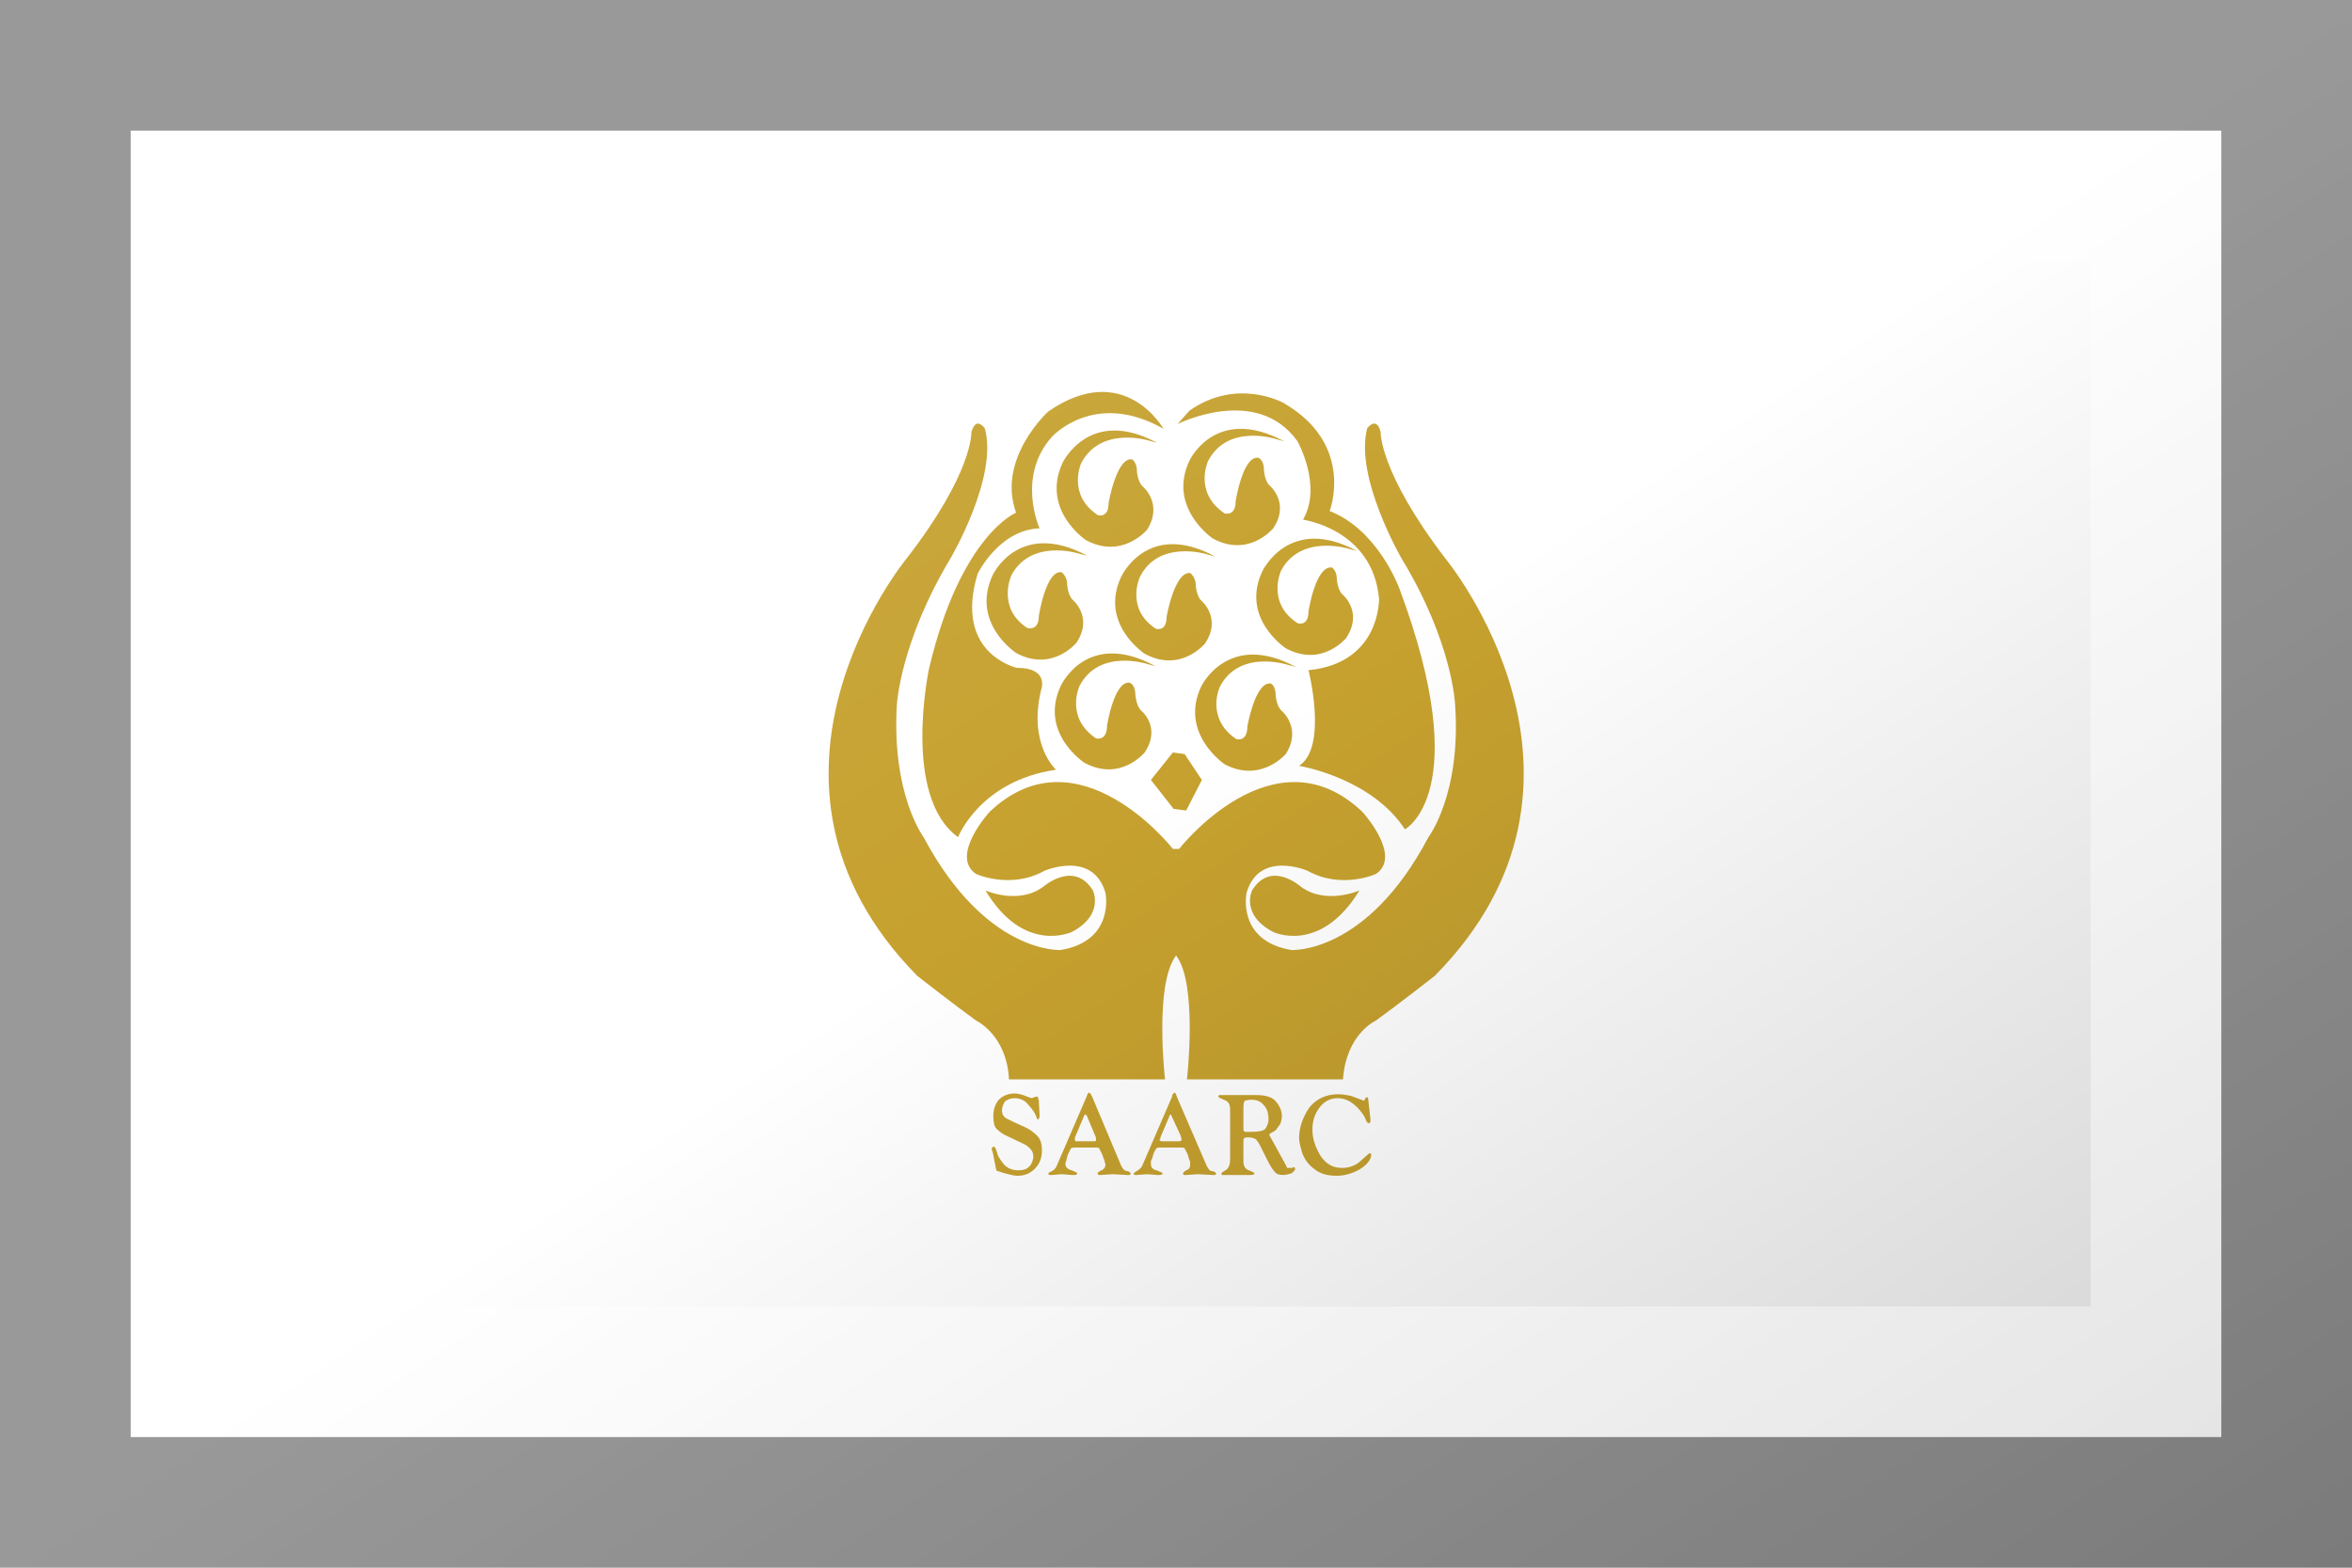 <?xml version="1.0"?>
<svg xmlns="http://www.w3.org/2000/svg" xmlns:xlink="http://www.w3.org/1999/xlink" version="1.1" width="540" height="360" viewBox="0 0 540 360">
<!-- Generated by Kreative Vexillo v1.0 -->
<style>
.gold{fill:rgb(198,161,47);}
.white{fill:rgb(255,255,255);}
</style>
<defs>
<path id="logo" d="M -0.243 0.136 C -0.243 0.136 -0.201 0.155 -0.169 0.131 C -0.169 0.131 -0.13 0.097 -0.106 0.136 C -0.106 0.136 -0.091 0.167 -0.133 0.189 C -0.133 0.189 -0.194 0.218 -0.243 0.136 M 0.234 0.136 C 0.234 0.136 0.191 0.155 0.159 0.131 C 0.159 0.131 0.121 0.097 0.097 0.136 C 0.097 0.136 0.082 0.167 0.124 0.189 C 0.124 0.189 0.184 0.218 0.234 0.136 M -0.234 0.469 C -0.235 0.468 -0.235 0.467 -0.235 0.466 C -0.235 0.464 -0.234 0.463 -0.233 0.463 C -0.232 0.463 -0.231 0.463 -0.231 0.464 C -0.23 0.464 -0.23 0.466 -0.228 0.471 C -0.227 0.476 -0.223 0.481 -0.219 0.486 C -0.214 0.491 -0.208 0.493 -0.201 0.493 C -0.195 0.493 -0.191 0.492 -0.187 0.488 C -0.184 0.485 -0.182 0.48 -0.182 0.475 C -0.182 0.469 -0.186 0.464 -0.193 0.46 C -0.201 0.456 -0.208 0.453 -0.214 0.45 C -0.221 0.447 -0.225 0.444 -0.229 0.44 C -0.232 0.437 -0.233 0.431 -0.233 0.424 C -0.233 0.416 -0.231 0.409 -0.226 0.403 C -0.221 0.398 -0.214 0.395 -0.206 0.395 C -0.202 0.395 -0.199 0.396 -0.195 0.397 C -0.192 0.398 -0.188 0.4 -0.184 0.401 C -0.184 0.401 -0.182 0.4 -0.181 0.4 C -0.179 0.399 -0.178 0.399 -0.177 0.399 C -0.176 0.399 -0.176 0.399 -0.176 0.4 C -0.176 0.402 -0.175 0.403 -0.175 0.404 L -0.174 0.423 C -0.174 0.427 -0.175 0.428 -0.177 0.428 C -0.179 0.421 -0.183 0.415 -0.188 0.41 C -0.192 0.404 -0.199 0.401 -0.206 0.401 C -0.211 0.401 -0.215 0.403 -0.218 0.405 C -0.22 0.408 -0.222 0.412 -0.222 0.417 C -0.222 0.421 -0.22 0.425 -0.216 0.427 C -0.212 0.429 -0.206 0.432 -0.197 0.436 C -0.187 0.44 -0.181 0.445 -0.177 0.449 C -0.173 0.453 -0.171 0.459 -0.171 0.468 C -0.171 0.477 -0.174 0.485 -0.18 0.491 C -0.186 0.497 -0.193 0.5 -0.202 0.5 C -0.206 0.5 -0.21 0.499 -0.214 0.498 C -0.218 0.497 -0.222 0.496 -0.224 0.495 C -0.227 0.494 -0.229 0.494 -0.229 0.493 C -0.229 0.492 -0.23 0.491 -0.23 0.489 L -0.234 0.469 M -0.129 0.464 C -0.131 0.464 -0.132 0.464 -0.134 0.465 C -0.135 0.467 -0.136 0.469 -0.138 0.473 C -0.139 0.477 -0.14 0.48 -0.14 0.481 C -0.141 0.483 -0.141 0.484 -0.141 0.485 C -0.141 0.489 -0.138 0.492 -0.133 0.493 C -0.128 0.495 -0.126 0.496 -0.126 0.497 C -0.126 0.498 -0.127 0.499 -0.129 0.499 C -0.131 0.499 -0.132 0.499 -0.133 0.499 L -0.146 0.498 L -0.158 0.499 C -0.159 0.499 -0.16 0.499 -0.161 0.499 C -0.162 0.499 -0.163 0.498 -0.163 0.497 C -0.163 0.497 -0.161 0.495 -0.158 0.494 C -0.155 0.492 -0.153 0.49 -0.152 0.487 L -0.114 0.399 C -0.114 0.398 -0.113 0.397 -0.113 0.396 C -0.112 0.395 -0.112 0.394 -0.111 0.394 C -0.11 0.394 -0.11 0.395 -0.109 0.395 C -0.109 0.396 -0.108 0.397 -0.107 0.399 L -0.07 0.487 C -0.068 0.491 -0.066 0.494 -0.062 0.494 C -0.059 0.495 -0.058 0.496 -0.058 0.497 C -0.058 0.498 -0.058 0.499 -0.06 0.499 C -0.061 0.499 -0.062 0.499 -0.063 0.499 L -0.081 0.498 L -0.096 0.499 H -0.098 C -0.099 0.499 -0.1 0.498 -0.1 0.497 C -0.1 0.496 -0.099 0.495 -0.095 0.493 C -0.092 0.492 -0.09 0.489 -0.09 0.486 C -0.09 0.484 -0.091 0.483 -0.091 0.482 C -0.091 0.48 -0.093 0.477 -0.094 0.473 C -0.096 0.469 -0.097 0.467 -0.098 0.465 C -0.099 0.464 -0.1 0.464 -0.102 0.464 L -0.129 0.464 M -0.106 0.456 H -0.104 C -0.102 0.456 -0.102 0.455 -0.102 0.454 C -0.102 0.454 -0.102 0.453 -0.102 0.453 C -0.102 0.452 -0.102 0.451 -0.103 0.449 L -0.114 0.423 C -0.115 0.422 -0.115 0.422 -0.116 0.422 C -0.116 0.422 -0.116 0.422 -0.116 0.422 C -0.116 0.422 -0.117 0.423 -0.117 0.423 L -0.128 0.449 C -0.129 0.451 -0.129 0.452 -0.129 0.453 C -0.129 0.453 -0.129 0.454 -0.129 0.454 C -0.129 0.455 -0.129 0.455 -0.128 0.456 C -0.126 0.456 -0.125 0.456 -0.125 0.456 L -0.106 0.456 L -0.106 0.456 Z M -0.021 0.464 C -0.022 0.464 -0.024 0.464 -0.025 0.465 C -0.026 0.467 -0.028 0.469 -0.029 0.473 C -0.03 0.477 -0.031 0.48 -0.032 0.481 C -0.032 0.483 -0.032 0.484 -0.032 0.485 C -0.032 0.489 -0.03 0.492 -0.025 0.493 C -0.02 0.495 -0.017 0.496 -0.017 0.497 C -0.017 0.498 -0.018 0.499 -0.021 0.499 C -0.022 0.499 -0.024 0.499 -0.024 0.499 L -0.037 0.498 L -0.05 0.499 C -0.051 0.499 -0.052 0.499 -0.052 0.499 C -0.053 0.499 -0.054 0.498 -0.054 0.497 C -0.054 0.497 -0.052 0.495 -0.05 0.494 C -0.047 0.492 -0.044 0.49 -0.043 0.487 L -0.005 0.399 C -0.005 0.398 -0.005 0.397 -0.004 0.396 C -0.003 0.395 -0.003 0.394 -0.002 0.394 C -0.001 0.394 -8.0000213E-4 0.395 -5.000022E-4 0.395 C -1.0000219E-4 0.396 4.9999787E-4 0.397 0.001 0.399 L 0.039 0.487 C 0.041 0.491 0.043 0.494 0.046 0.494 C 0.05 0.495 0.051 0.496 0.051 0.497 C 0.051 0.498 0.051 0.499 0.049 0.499 C 0.048 0.499 0.047 0.499 0.046 0.499 L 0.028 0.498 L 0.013 0.499 H 0.011 C 0.009 0.499 0.009 0.498 0.009 0.497 C 0.009 0.496 0.01 0.495 0.013 0.493 C 0.017 0.492 0.018 0.489 0.018 0.486 C 0.018 0.484 0.018 0.483 0.018 0.482 C 0.017 0.48 0.016 0.477 0.015 0.473 C 0.013 0.469 0.012 0.467 0.011 0.465 C 0.01 0.464 0.009 0.464 0.007 0.464 L -0.021 0.464 M 0.003 0.456 H 0.004 C 0.006 0.456 0.007 0.455 0.007 0.454 C 0.007 0.454 0.007 0.453 0.007 0.453 C 0.007 0.452 0.006 0.451 0.006 0.449 L -0.006 0.423 C -0.006 0.422 -0.007 0.422 -0.007 0.422 S -0.007 0.422 -0.008 0.422 C -0.008 0.422 -0.008 0.423 -0.008 0.423 L -0.019 0.449 C -0.02 0.451 -0.02 0.452 -0.02 0.453 C -0.021 0.453 -0.021 0.454 -0.021 0.454 C -0.021 0.455 -0.02 0.455 -0.019 0.456 C -0.017 0.456 -0.017 0.456 -0.016 0.456 L 0.003 0.456 L 0.003 0.456 Z M 0.069 0.415 C 0.069 0.409 0.067 0.405 0.061 0.403 C 0.056 0.401 0.054 0.4 0.054 0.399 C 0.054 0.397 0.055 0.397 0.057 0.397 L 0.073 0.397 L 0.102 0.397 C 0.115 0.397 0.124 0.4 0.128 0.406 C 0.133 0.412 0.135 0.418 0.135 0.424 C 0.135 0.428 0.134 0.431 0.133 0.434 C 0.131 0.437 0.129 0.439 0.128 0.441 C 0.126 0.443 0.124 0.444 0.122 0.445 C 0.12 0.446 0.119 0.447 0.119 0.448 L 0.141 0.488 C 0.141 0.489 0.141 0.489 0.142 0.49 C 0.143 0.49 0.144 0.49 0.145 0.49 C 0.146 0.49 0.147 0.49 0.148 0.49 C 0.149 0.49 0.149 0.489 0.15 0.489 C 0.151 0.489 0.152 0.49 0.152 0.491 C 0.152 0.493 0.15 0.495 0.147 0.497 C 0.143 0.498 0.14 0.499 0.137 0.499 C 0.132 0.499 0.128 0.498 0.126 0.495 C 0.123 0.492 0.12 0.487 0.117 0.481 L 0.106 0.459 C 0.104 0.456 0.102 0.453 0.101 0.453 C 0.099 0.452 0.096 0.451 0.093 0.451 C 0.09 0.451 0.088 0.451 0.087 0.452 C 0.087 0.452 0.086 0.453 0.086 0.455 V 0.482 C 0.086 0.488 0.089 0.492 0.093 0.493 C 0.098 0.495 0.1 0.496 0.1 0.497 C 0.1 0.498 0.099 0.499 0.096 0.499 C 0.095 0.499 0.094 0.499 0.091 0.499 C 0.089 0.499 0.086 0.499 0.084 0.499 L 0.062 0.499 C 0.061 0.499 0.06 0.499 0.059 0.499 C 0.058 0.499 0.058 0.498 0.058 0.497 C 0.058 0.496 0.06 0.495 0.063 0.493 C 0.067 0.491 0.069 0.486 0.069 0.479 V 0.415 M 0.086 0.441 C 0.086 0.443 0.087 0.444 0.09 0.444 C 0.092 0.444 0.094 0.444 0.096 0.444 C 0.105 0.444 0.111 0.443 0.114 0.44 C 0.116 0.437 0.118 0.433 0.118 0.428 C 0.118 0.42 0.116 0.414 0.112 0.41 C 0.108 0.405 0.103 0.403 0.096 0.403 C 0.092 0.403 0.09 0.404 0.088 0.404 C 0.087 0.405 0.086 0.408 0.086 0.412 L 0.086 0.441 L 0.086 0.441 Z M 0.248 0.428 C 0.248 0.429 0.248 0.429 0.248 0.43 C 0.248 0.432 0.247 0.433 0.246 0.433 C 0.245 0.433 0.244 0.432 0.244 0.432 C 0.243 0.431 0.242 0.428 0.24 0.424 C 0.237 0.419 0.233 0.414 0.227 0.409 C 0.221 0.404 0.214 0.401 0.206 0.401 C 0.197 0.401 0.189 0.405 0.183 0.413 C 0.177 0.421 0.174 0.43 0.174 0.441 C 0.174 0.453 0.178 0.464 0.184 0.474 C 0.191 0.485 0.2 0.49 0.212 0.49 C 0.219 0.49 0.226 0.488 0.232 0.484 C 0.237 0.48 0.242 0.475 0.247 0.471 C 0.248 0.471 0.248 0.471 0.248 0.472 C 0.249 0.472 0.249 0.472 0.249 0.473 C 0.249 0.479 0.244 0.486 0.234 0.492 C 0.225 0.497 0.215 0.5 0.205 0.5 C 0.192 0.5 0.183 0.497 0.176 0.491 C 0.169 0.486 0.164 0.479 0.161 0.471 C 0.159 0.464 0.157 0.457 0.157 0.452 C 0.157 0.438 0.162 0.425 0.17 0.413 C 0.179 0.402 0.191 0.396 0.207 0.396 C 0.212 0.396 0.218 0.397 0.223 0.398 C 0.228 0.4 0.234 0.402 0.239 0.404 C 0.24 0.404 0.241 0.404 0.241 0.402 C 0.242 0.4 0.243 0.4 0.244 0.4 C 0.245 0.4 0.245 0.4 0.245 0.401 L 0.248 0.428 M -0.004 0.083 C -0.004 0.083 -0.125 -0.072 -0.238 0.036 C -0.238 0.036 -0.289 0.092 -0.255 0.115 C -0.255 0.115 -0.211 0.135 -0.168 0.111 C -0.168 0.111 -0.106 0.084 -0.09 0.139 C -0.09 0.139 -0.077 0.2 -0.147 0.212 C -0.147 0.212 -0.242 0.218 -0.322 0.068 C -0.322 0.068 -0.363 0.013 -0.356 -0.101 C -0.356 -0.101 -0.352 -0.18 -0.288 -0.287 C -0.288 -0.287 -0.226 -0.392 -0.244 -0.454 C -0.252 -0.463 -0.257 -0.461 -0.261 -0.449 C -0.261 -0.449 -0.258 -0.398 -0.344 -0.287 C -0.344 -0.287 -0.576 -0.005 -0.33 0.245 C -0.33 0.245 -0.284 0.281 -0.255 0.302 C -0.255 0.302 -0.216 0.32 -0.213 0.377 C -0.213 0.377 -0.081 0.377 -0.014 0.377 C -0.014 0.377 -0.028 0.256 1.00038014E-4 0.219 C 0.028 0.255 0.014 0.377 0.014 0.377 C 0.082 0.377 0.213 0.377 0.213 0.377 C 0.217 0.319 0.255 0.302 0.255 0.302 C 0.284 0.281 0.33 0.245 0.33 0.245 C 0.577 -0.005 0.344 -0.287 0.344 -0.287 C 0.259 -0.398 0.261 -0.449 0.261 -0.449 C 0.258 -0.461 0.252 -0.463 0.244 -0.454 C 0.227 -0.392 0.288 -0.287 0.288 -0.287 C 0.353 -0.18 0.356 -0.101 0.356 -0.101 C 0.364 0.013 0.322 0.068 0.322 0.068 C 0.243 0.218 0.147 0.212 0.147 0.212 C 0.077 0.2 0.09 0.139 0.09 0.139 C 0.106 0.084 0.168 0.111 0.168 0.111 C 0.211 0.135 0.255 0.115 0.255 0.115 C 0.289 0.092 0.238 0.036 0.238 0.036 C 0.125 -0.072 0.004 0.083 0.004 0.083 H -0.004 M -0.278 0.068 C -0.278 0.068 -0.25 -0.004 -0.153 -0.018 C -0.153 -0.018 -0.189 -0.05 -0.172 -0.12 C -0.172 -0.12 -0.161 -0.148 -0.203 -0.148 C -0.203 -0.148 -0.284 -0.166 -0.253 -0.268 C -0.253 -0.268 -0.226 -0.324 -0.174 -0.326 C -0.174 -0.326 -0.204 -0.392 -0.158 -0.443 C -0.158 -0.443 -0.104 -0.503 -0.016 -0.453 C -0.016 -0.453 -0.066 -0.542 -0.163 -0.475 C -0.163 -0.475 -0.229 -0.415 -0.204 -0.346 C -0.204 -0.346 -0.275 -0.317 -0.315 -0.147 C -0.315 -0.147 -0.35 0.016 -0.278 0.068 M 0.002 -0.459 C 0.002 -0.459 0.103 -0.51 0.155 -0.437 C 0.155 -0.437 0.187 -0.38 0.162 -0.337 C 0.162 -0.337 0.251 -0.325 0.259 -0.236 C 0.259 -0.236 0.261 -0.154 0.169 -0.145 C 0.169 -0.145 0.194 -0.047 0.157 -0.023 C 0.157 -0.023 0.249 -0.008 0.292 0.058 C 0.292 0.058 0.382 0.011 0.285 -0.249 C 0.285 -0.249 0.258 -0.324 0.196 -0.348 C 0.196 -0.348 0.229 -0.433 0.137 -0.486 C 0.137 -0.486 0.078 -0.519 0.017 -0.476 L 0.002 -0.459 M 0.039 -0.293 C 0.039 -0.293 -0.022 -0.312 -0.046 -0.264 C -0.046 -0.264 -0.065 -0.224 -0.026 -0.198 C -0.026 -0.198 -0.012 -0.193 -0.012 -0.213 C -0.012 -0.213 -0.002 -0.271 0.018 -0.269 C 0.018 -0.269 0.023 -0.266 0.025 -0.257 C 0.025 -0.257 0.025 -0.241 0.032 -0.234 C 0.032 -0.234 0.059 -0.212 0.037 -0.179 C 0.037 -0.179 0.006 -0.141 -0.04 -0.166 C -0.04 -0.166 -0.098 -0.204 -0.07 -0.264 C -0.07 -0.264 -0.037 -0.337 0.05 -0.29 L 0.039 -0.293 M 0.127 -0.44 C 0.127 -0.44 0.066 -0.46 0.041 -0.412 C 0.041 -0.412 0.022 -0.372 0.062 -0.345 C 0.062 -0.345 0.076 -0.341 0.076 -0.36 C 0.076 -0.36 0.085 -0.419 0.105 -0.416 C 0.105 -0.416 0.111 -0.414 0.112 -0.404 C 0.112 -0.404 0.112 -0.388 0.119 -0.381 C 0.119 -0.381 0.146 -0.359 0.124 -0.326 C 0.124 -0.326 0.093 -0.288 0.047 -0.313 C 0.047 -0.313 -0.011 -0.352 0.017 -0.412 C 0.017 -0.412 0.05 -0.484 0.138 -0.437 L 0.127 -0.44 M 0.22 -0.3 C 0.22 -0.3 0.159 -0.319 0.134 -0.272 C 0.134 -0.272 0.115 -0.231 0.155 -0.205 C 0.155 -0.205 0.169 -0.2 0.169 -0.22 C 0.169 -0.22 0.178 -0.279 0.199 -0.276 C 0.199 -0.276 0.204 -0.273 0.205 -0.264 C 0.205 -0.264 0.205 -0.248 0.213 -0.241 C 0.213 -0.241 0.239 -0.219 0.217 -0.186 C 0.217 -0.186 0.186 -0.148 0.14 -0.173 C 0.14 -0.173 0.082 -0.211 0.11 -0.271 C 0.11 -0.271 0.144 -0.344 0.231 -0.297 L 0.22 -0.3 M -0.125 -0.294 C -0.125 -0.294 -0.185 -0.313 -0.21 -0.266 C -0.21 -0.266 -0.229 -0.225 -0.19 -0.199 C -0.19 -0.199 -0.175 -0.194 -0.175 -0.214 C -0.175 -0.214 -0.166 -0.273 -0.146 -0.27 C -0.146 -0.27 -0.141 -0.267 -0.139 -0.258 C -0.139 -0.258 -0.139 -0.242 -0.132 -0.235 C -0.132 -0.235 -0.105 -0.213 -0.127 -0.18 C -0.127 -0.18 -0.158 -0.142 -0.204 -0.167 C -0.204 -0.167 -0.262 -0.205 -0.234 -0.266 C -0.234 -0.266 -0.201 -0.338 -0.113 -0.291 L -0.125 -0.294 M -0.035 -0.438 C -0.035 -0.438 -0.096 -0.457 -0.121 -0.409 C -0.121 -0.409 -0.139 -0.369 -0.1 -0.343 C -0.1 -0.343 -0.086 -0.338 -0.086 -0.358 C -0.086 -0.358 -0.076 -0.417 -0.056 -0.414 C -0.056 -0.414 -0.051 -0.411 -0.05 -0.402 C -0.05 -0.402 -0.05 -0.386 -0.042 -0.379 C -0.042 -0.379 -0.016 -0.357 -0.037 -0.324 C -0.037 -0.324 -0.069 -0.286 -0.115 -0.311 C -0.115 -0.311 -0.172 -0.349 -0.145 -0.409 C -0.145 -0.409 -0.111 -0.482 -0.024 -0.435 L -0.035 -0.438 M -0.037 -0.153 C -0.037 -0.153 -0.098 -0.173 -0.123 -0.125 C -0.123 -0.125 -0.142 -0.085 -0.102 -0.058 C -0.102 -0.058 -0.088 -0.054 -0.088 -0.074 C -0.088 -0.074 -0.079 -0.132 -0.059 -0.129 C -0.059 -0.129 -0.053 -0.127 -0.052 -0.117 C -0.052 -0.117 -0.052 -0.102 -0.045 -0.094 C -0.045 -0.094 -0.018 -0.073 -0.04 -0.04 C -0.04 -0.04 -0.071 -0.002 -0.117 -0.027 C -0.117 -0.027 -0.175 -0.065 -0.147 -0.125 C -0.147 -0.125 -0.114 -0.198 -0.026 -0.15 L -0.037 -0.153 M 0.142 -0.152 C 0.142 -0.152 0.081 -0.172 0.056 -0.124 C 0.056 -0.124 0.037 -0.084 0.077 -0.057 C 0.077 -0.057 0.091 -0.053 0.091 -0.073 C 0.091 -0.073 0.101 -0.131 0.121 -0.128 C 0.121 -0.128 0.126 -0.126 0.127 -0.116 C 0.127 -0.116 0.127 -0.1 0.135 -0.093 C 0.135 -0.093 0.161 -0.071 0.14 -0.038 C 0.14 -0.038 0.108 -6.0000643E-4 0.062 -0.025 C 0.062 -0.025 0.004 -0.064 0.032 -0.124 C 0.032 -0.124 0.066 -0.196 0.153 -0.149 L 0.142 -0.152 M -0.032 -0.005 L -0.004 -0.04 L 0.011 -0.038 L 0.033 -0.005 L 0.013 0.034 L -0.003 0.032 L -0.032 -0.005"/>
<linearGradient id="glaze" x1="0%" y1="0%" x2="100%" y2="100%">
<stop offset="0%" stop-color="rgb(255,255,255)" stop-opacity="0.2"/>
<stop offset="49.999%" stop-color="rgb(255,255,255)" stop-opacity="0.0"/>
<stop offset="50.001%" stop-color="rgb(0,0,0)" stop-opacity="0.0"/>
<stop offset="100%" stop-color="rgb(0,0,0)" stop-opacity="0.2"/>
</linearGradient>
</defs>
<g>
<rect x="0" y="0" width="540" height="360" class="white"/>
<use xlink:href="#logo" transform="translate(270 180) scale(180 180) rotate(0)" class="gold"/>
</g>
<g>
<rect x="0" y="0" width="540" height="360" fill="url(#glaze)"/>
<path d="M 30 30 L 510 30 L 510 330 L 30 330 Z M 60 60 L 60 300 L 480 300 L 480 60 Z" fill="rgb(255,255,255)" opacity="0.4"/>
<path d="M 0 0 L 540 0 L 540 360 L 0 360 Z M 30 30 L 30 330 L 510 330 L 510 30 Z" fill="rgb(0,0,0)" opacity="0.4"/>
</g>
</svg>
